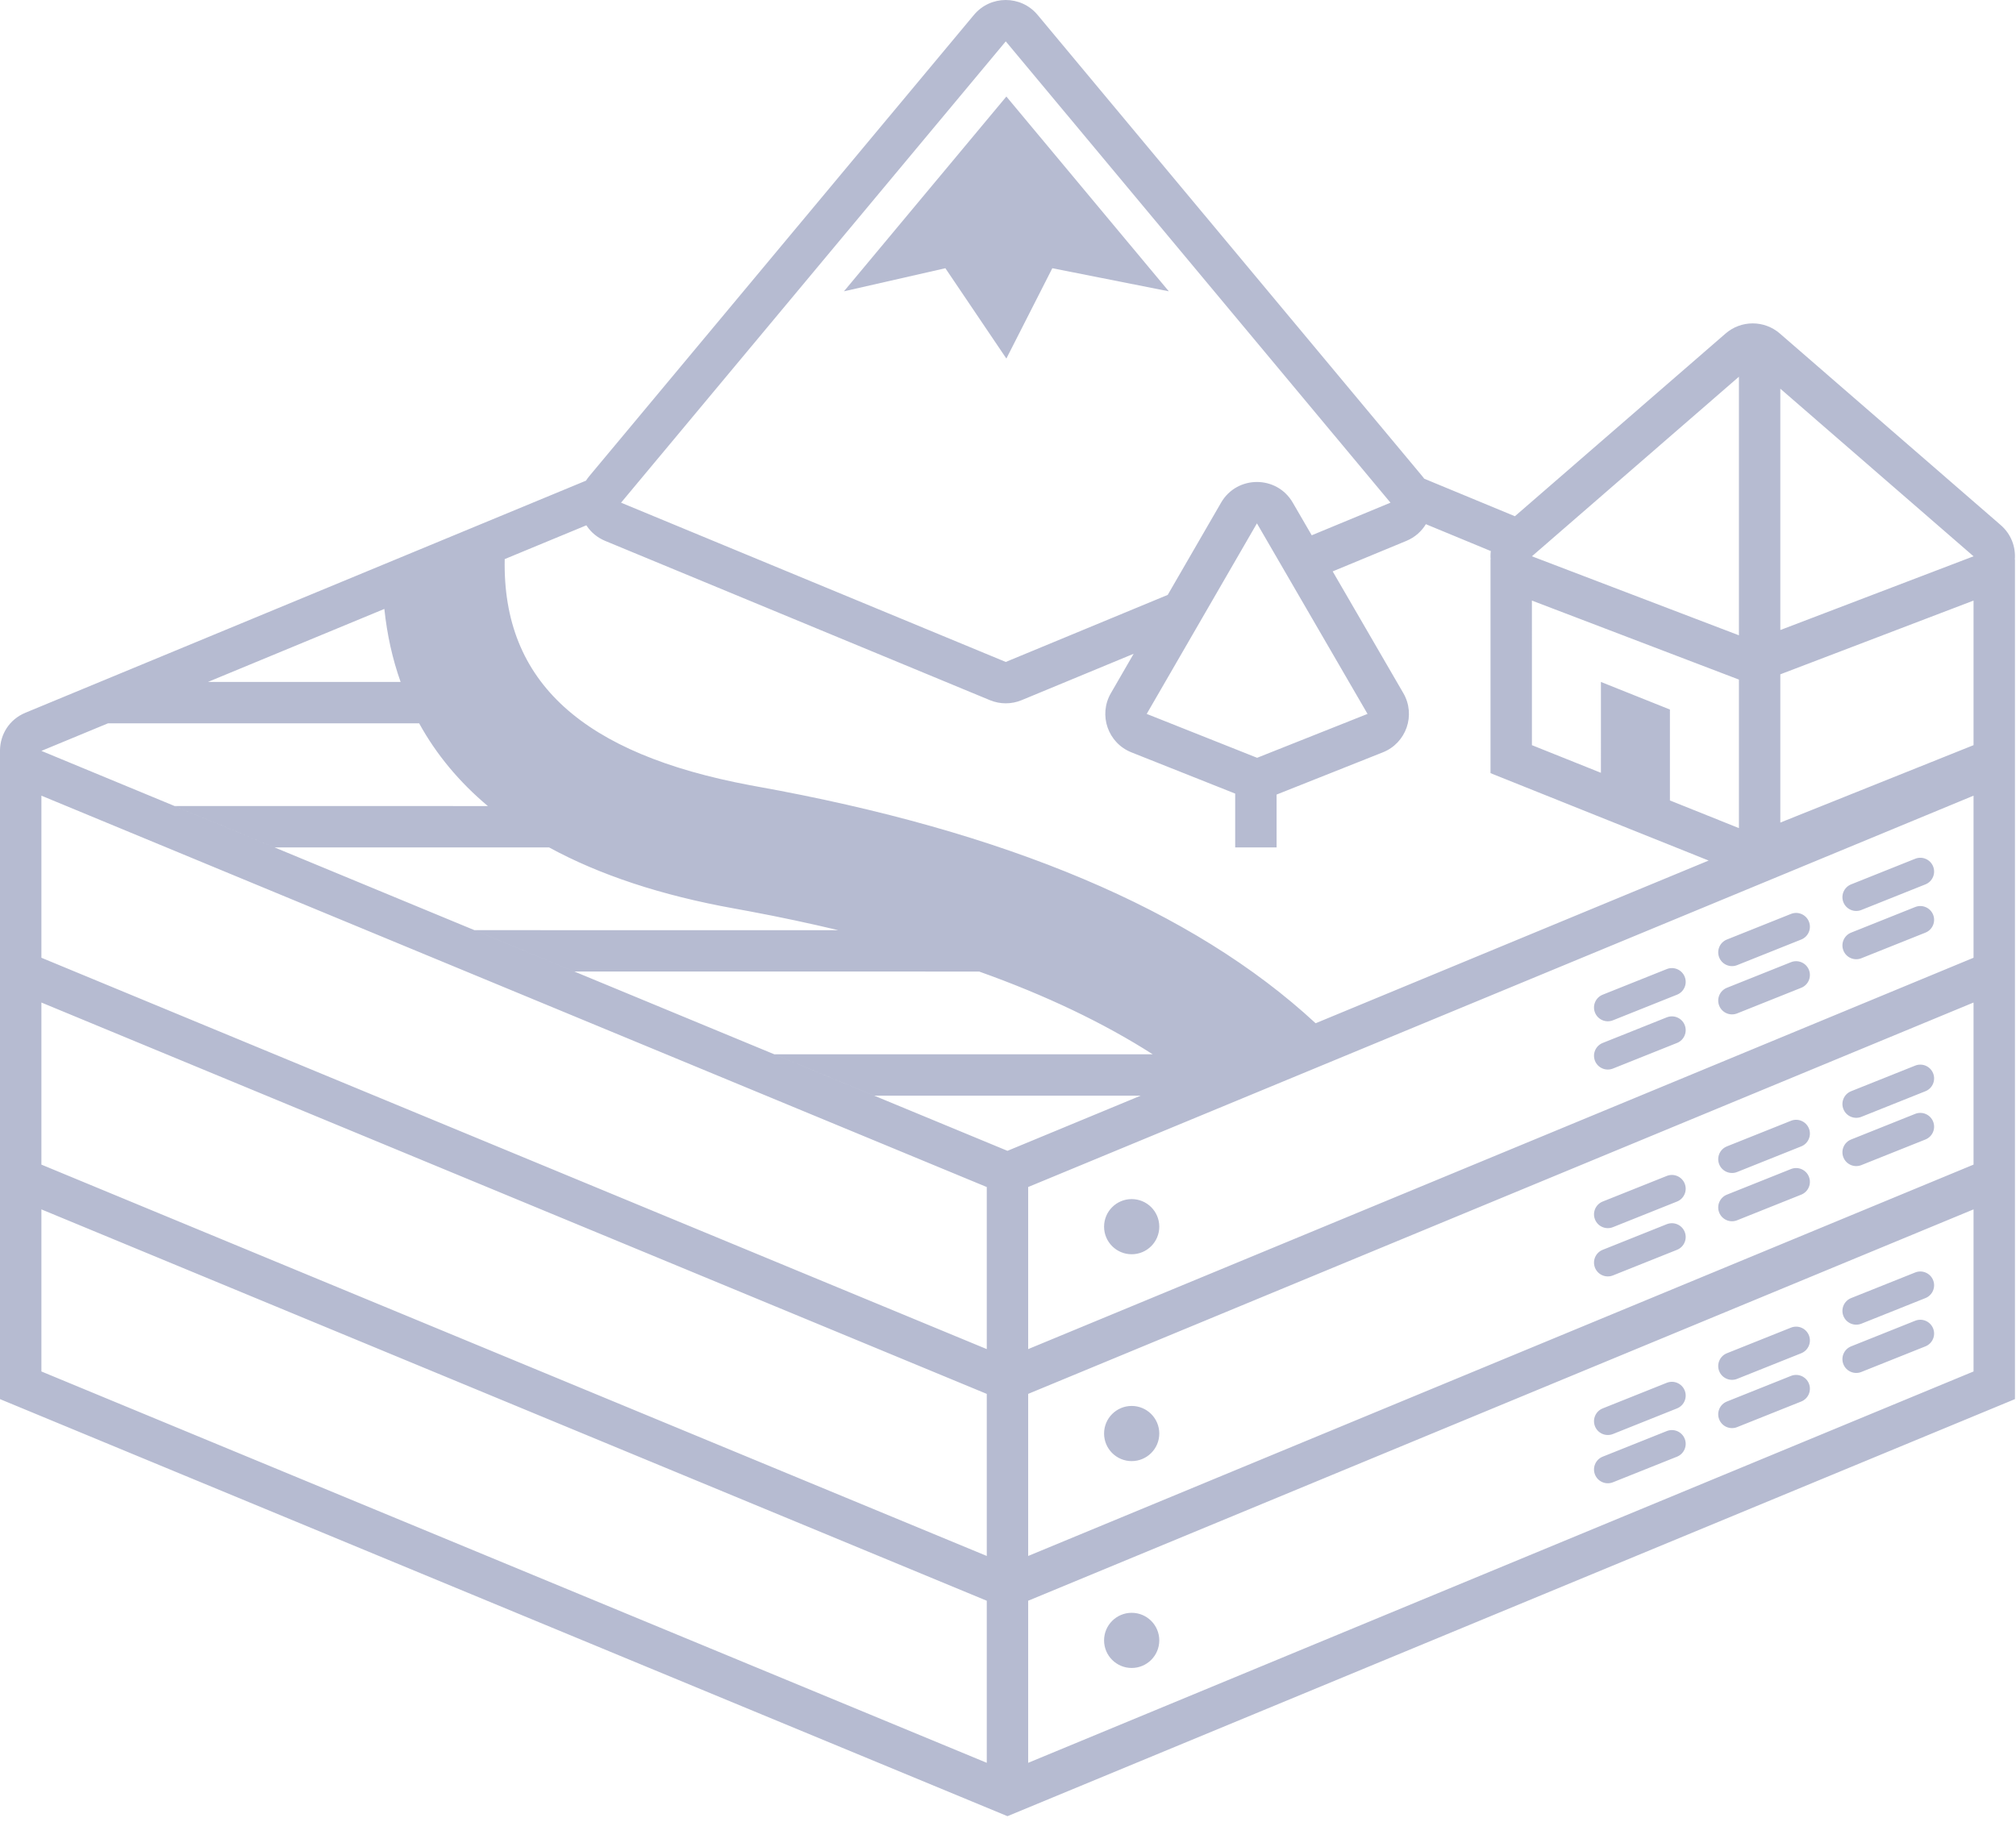 <?xml version="1.0" encoding="UTF-8"?>
<svg width="198px" height="179px" viewBox="0 0 198 179" version="1.1" xmlns="http://www.w3.org/2000/svg" xmlns:xlink="http://www.w3.org/1999/xlink">
    <title>Artboard</title>
    <g id="Artboard" stroke="none" stroke-width="1" fill="none" fill-rule="evenodd">
        <path d="M101.904,1.462 L139.689,46.781 L139.796,46.916 L139.879,47.027 L148.786,50.715 L169.477,32.765 C171.006,31.438 173.279,31.438 174.808,32.765 L196.496,51.581 C197.543,52.489 197.982,53.753 197.885,54.967 L197.898,54.972 L197.898,137.448 L98.948,178.42 L0,137.448 L0,73.677 C0.033,72.177 0.869,70.692 2.51,70.013 L57.552,47.22 L57.534,47.248 C57.634,47.088 57.746,46.932 57.872,46.781 L95.656,1.462 C97.282,-0.487 100.278,-0.487 101.904,1.462 Z M193.83,118.809 L100.981,157.255 L100.981,173.178 L193.83,134.732 L193.83,118.809 Z M4.066,118.809 L4.066,134.732 L96.915,173.178 L96.915,157.256 L4.066,118.809 Z M111.147,158.441 C112.645,158.441 113.858,159.654 113.858,161.15 C113.858,162.647 112.645,163.86 111.147,163.86 C109.65,163.86 108.436,162.647 108.436,161.15 C108.436,159.654 109.65,158.441 111.147,158.441 Z M193.83,98.487 L100.981,136.934 L100.981,152.857 L193.83,114.411 L193.83,98.487 Z M4.066,98.487 L4.066,114.411 L96.915,152.857 L96.915,136.935 L4.066,98.487 Z M165.462,141.342 C165.74,142.036 165.402,142.825 164.707,143.103 L158.414,145.618 C157.719,145.896 156.93,145.558 156.652,144.864 C156.374,144.169 156.712,143.381 157.407,143.103 L163.7,140.587 C164.395,140.309 165.184,140.647 165.462,141.342 Z M111.147,138.119 C112.645,138.119 113.858,139.332 113.858,140.829 C113.858,142.325 112.645,143.538 111.147,143.538 C109.65,143.538 108.436,142.325 108.436,140.829 C108.436,139.332 109.65,138.119 111.147,138.119 Z M165.462,136.6 C165.74,137.295 165.402,138.083 164.707,138.361 L158.414,140.877 C157.719,141.155 156.93,140.817 156.652,140.122 C156.374,139.427 156.712,138.639 157.407,138.361 L163.7,135.845 C164.395,135.567 165.184,135.905 165.462,136.6 Z M177.661,135.923 C177.939,136.617 177.601,137.406 176.906,137.684 L170.613,140.199 C169.918,140.477 169.129,140.139 168.851,139.445 C168.573,138.75 168.911,137.961 169.606,137.684 L175.899,135.168 C176.594,134.89 177.383,135.228 177.661,135.923 Z M177.661,131.181 C177.939,131.876 177.601,132.664 176.906,132.942 L170.613,135.458 C169.918,135.736 169.129,135.398 168.851,134.703 C168.573,134.008 168.911,133.22 169.606,132.942 L175.899,130.426 C176.594,130.148 177.383,130.486 177.661,131.181 Z M189.86,130.503 C190.138,131.198 189.8,131.987 189.105,132.265 L182.812,134.78 C182.117,135.058 181.328,134.72 181.05,134.026 C180.772,133.331 181.11,132.542 181.805,132.265 L188.098,129.749 C188.793,129.471 189.582,129.809 189.86,130.503 Z M4.066,78.166 L4.066,94.089 L96.915,132.535 L96.915,116.613 L4.066,78.166 Z M193.83,78.166 L100.981,116.612 L100.981,132.535 L193.83,94.089 L193.83,78.166 Z M189.86,125.762 C190.138,126.456 189.8,127.245 189.105,127.523 L182.812,130.039 C182.117,130.316 181.328,129.979 181.05,129.284 C180.772,128.589 181.11,127.801 181.805,127.523 L188.098,125.007 C188.793,124.729 189.582,125.067 189.86,125.762 Z M165.462,121.02 C165.74,121.715 165.402,122.503 164.707,122.781 L158.414,125.297 C157.719,125.575 156.93,125.237 156.652,124.542 C156.374,123.847 156.712,123.059 157.407,122.781 L163.7,120.265 C164.395,119.987 165.184,120.325 165.462,121.02 Z M111.147,117.798 C112.645,117.798 113.858,119.011 113.858,120.507 C113.858,122.004 112.645,123.217 111.147,123.217 C109.65,123.217 108.436,122.004 108.436,120.507 C108.436,119.011 109.65,117.798 111.147,117.798 Z M165.462,116.278 C165.74,116.973 165.402,117.761 164.707,118.039 L158.414,120.555 C157.719,120.833 156.93,120.495 156.652,119.8 C156.374,119.106 156.712,118.317 157.407,118.039 L163.7,115.524 C164.395,115.246 165.184,115.584 165.462,116.278 Z M177.661,115.601 C177.939,116.296 177.601,117.084 176.906,117.362 L170.613,119.878 C169.918,120.156 169.129,119.818 168.851,119.123 C168.573,118.428 168.911,117.64 169.606,117.362 L175.899,114.846 C176.594,114.568 177.383,114.906 177.661,115.601 Z M177.661,110.859 C177.939,111.554 177.601,112.342 176.906,112.62 L170.613,115.136 C169.918,115.414 169.129,115.076 168.851,114.381 C168.573,113.687 168.911,112.898 169.606,112.62 L175.899,110.105 C176.594,109.827 177.383,110.165 177.661,110.859 Z M189.86,110.182 C190.138,110.877 189.8,111.665 189.105,111.943 L182.812,114.459 C182.117,114.737 181.328,114.399 181.05,113.704 C180.772,113.009 181.11,112.221 181.805,111.943 L188.098,109.427 C188.793,109.149 189.582,109.487 189.86,110.182 Z M41.167,71.059 L10.611,71.057 L4.066,73.767 L98.948,113.056 L112.032,107.637 L85.863,107.636 L76.046,103.571 L113.212,103.573 C108.394,100.493 102.717,97.779 96.169,95.444 L56.415,95.443 L46.601,91.378 L82.33,91.38 C79.546,90.713 76.647,90.096 73.632,89.53 L72.115,89.251 C64.938,87.961 58.876,85.947 53.932,83.252 L26.971,83.25 L17.156,79.185 L47.916,79.187 C45.089,76.815 42.839,74.1 41.167,71.059 Z M189.86,105.44 C190.138,106.135 189.8,106.923 189.105,107.201 L182.812,109.717 C182.117,109.995 181.328,109.657 181.05,108.962 C180.772,108.268 181.11,107.479 181.805,107.201 L188.098,104.685 C188.793,104.408 189.582,104.745 189.86,105.44 Z M165.462,100.698 C165.74,101.393 165.402,102.182 164.707,102.459 L158.414,104.975 C157.719,105.253 156.93,104.915 156.652,104.221 C156.374,103.526 156.712,102.737 157.407,102.459 L163.7,99.944 C164.395,99.666 165.184,100.004 165.462,100.698 Z M140.041,51.496 L140.07,51.447 C139.644,52.175 138.984,52.781 138.122,53.138 L130.888,56.133 L137.828,68.095 C139.074,70.242 138.121,72.993 135.814,73.91 L125.379,78.058 L125.38,83.251 L121.313,83.251 L121.313,77.962 L111.12,73.91 C108.816,72.994 107.862,70.246 109.103,68.1 L111.342,64.226 L100.337,68.784 C99.34,69.197 98.22,69.197 97.224,68.784 L59.439,53.138 C58.679,52.823 58.076,52.315 57.652,51.7 L57.588,51.606 L49.57,54.925 C49.328,67.079 57.328,74.065 73.65,77.136 L74.274,77.251 C98.77,81.654 117.147,89.35 129.213,100.523 L167.814,84.54 L146.389,75.953 L146.389,54.972 L146.401,54.967 C146.376,54.646 146.387,54.322 146.438,54.002 L146.419,54.135 L140.041,51.496 Z M165.462,95.957 C165.74,96.651 165.402,97.44 164.707,97.718 L158.414,100.234 C157.719,100.511 156.93,100.174 156.652,99.479 C156.374,98.784 156.712,97.996 157.407,97.718 L163.7,95.202 C164.395,94.924 165.184,95.262 165.462,95.957 Z M177.661,95.279 C177.939,95.974 177.601,96.763 176.906,97.04 L170.613,99.556 C169.918,99.834 169.129,99.496 168.851,98.801 C168.573,98.107 168.911,97.318 169.606,97.04 L175.899,94.525 C176.594,94.247 177.383,94.585 177.661,95.279 Z M177.661,90.538 C177.939,91.232 177.601,92.021 176.906,92.299 L170.613,94.814 C169.918,95.092 169.129,94.754 168.851,94.06 C168.573,93.365 168.911,92.577 169.606,92.299 L175.899,89.783 C176.594,89.505 177.383,89.843 177.661,90.538 Z M189.86,89.86 C190.138,90.555 189.8,91.343 189.105,91.621 L182.812,94.137 C182.117,94.415 181.328,94.077 181.05,93.382 C180.772,92.688 181.11,91.899 181.805,91.621 L188.098,89.106 C188.793,88.828 189.582,89.166 189.86,89.86 Z M189.86,85.119 C190.138,85.813 189.8,86.602 189.105,86.88 L182.812,89.395 C182.117,89.673 181.328,89.335 181.05,88.641 C180.772,87.946 181.11,87.157 181.805,86.88 L188.098,84.364 C188.793,84.086 189.582,84.424 189.86,85.119 Z M150.455,59 L150.456,73.204 L157.232,75.919 L157.233,66.994 L164.01,69.703 L164.01,78.636 L170.787,81.353 L170.787,66.761 L170.692,66.726 L150.455,59 Z M193.83,59 L174.853,66.245 L174.853,80.809 L193.83,73.204 L193.83,59 Z M123.449,51.414 L112.623,70.134 L123.467,74.445 L134.311,70.134 L123.449,51.414 Z M37.749,59.821 L20.426,66.993 L39.346,66.995 C38.548,64.749 38.015,62.356 37.749,59.821 Z M98.78,4.064 L60.996,49.383 L98.78,65.029 L114.687,58.442 L119.928,49.38 C121.492,46.675 125.398,46.672 126.966,49.375 L128.83,52.586 L136.565,49.383 L98.78,4.064 Z M170.787,62.412 L170.787,37.009 L150.456,54.65 L170.787,62.412 Z M174.853,38.185 L174.853,61.894 L193.83,54.65 L174.853,38.185 Z M98.84,9.483 L114.794,28.618 L103.353,26.35 L98.84,35.224 L92.849,26.35 L82.887,28.618 L98.84,9.483 Z" id="Shape" fill="#B6BBD1" fill-rule="nonzero"></path>
    </g>
</svg>